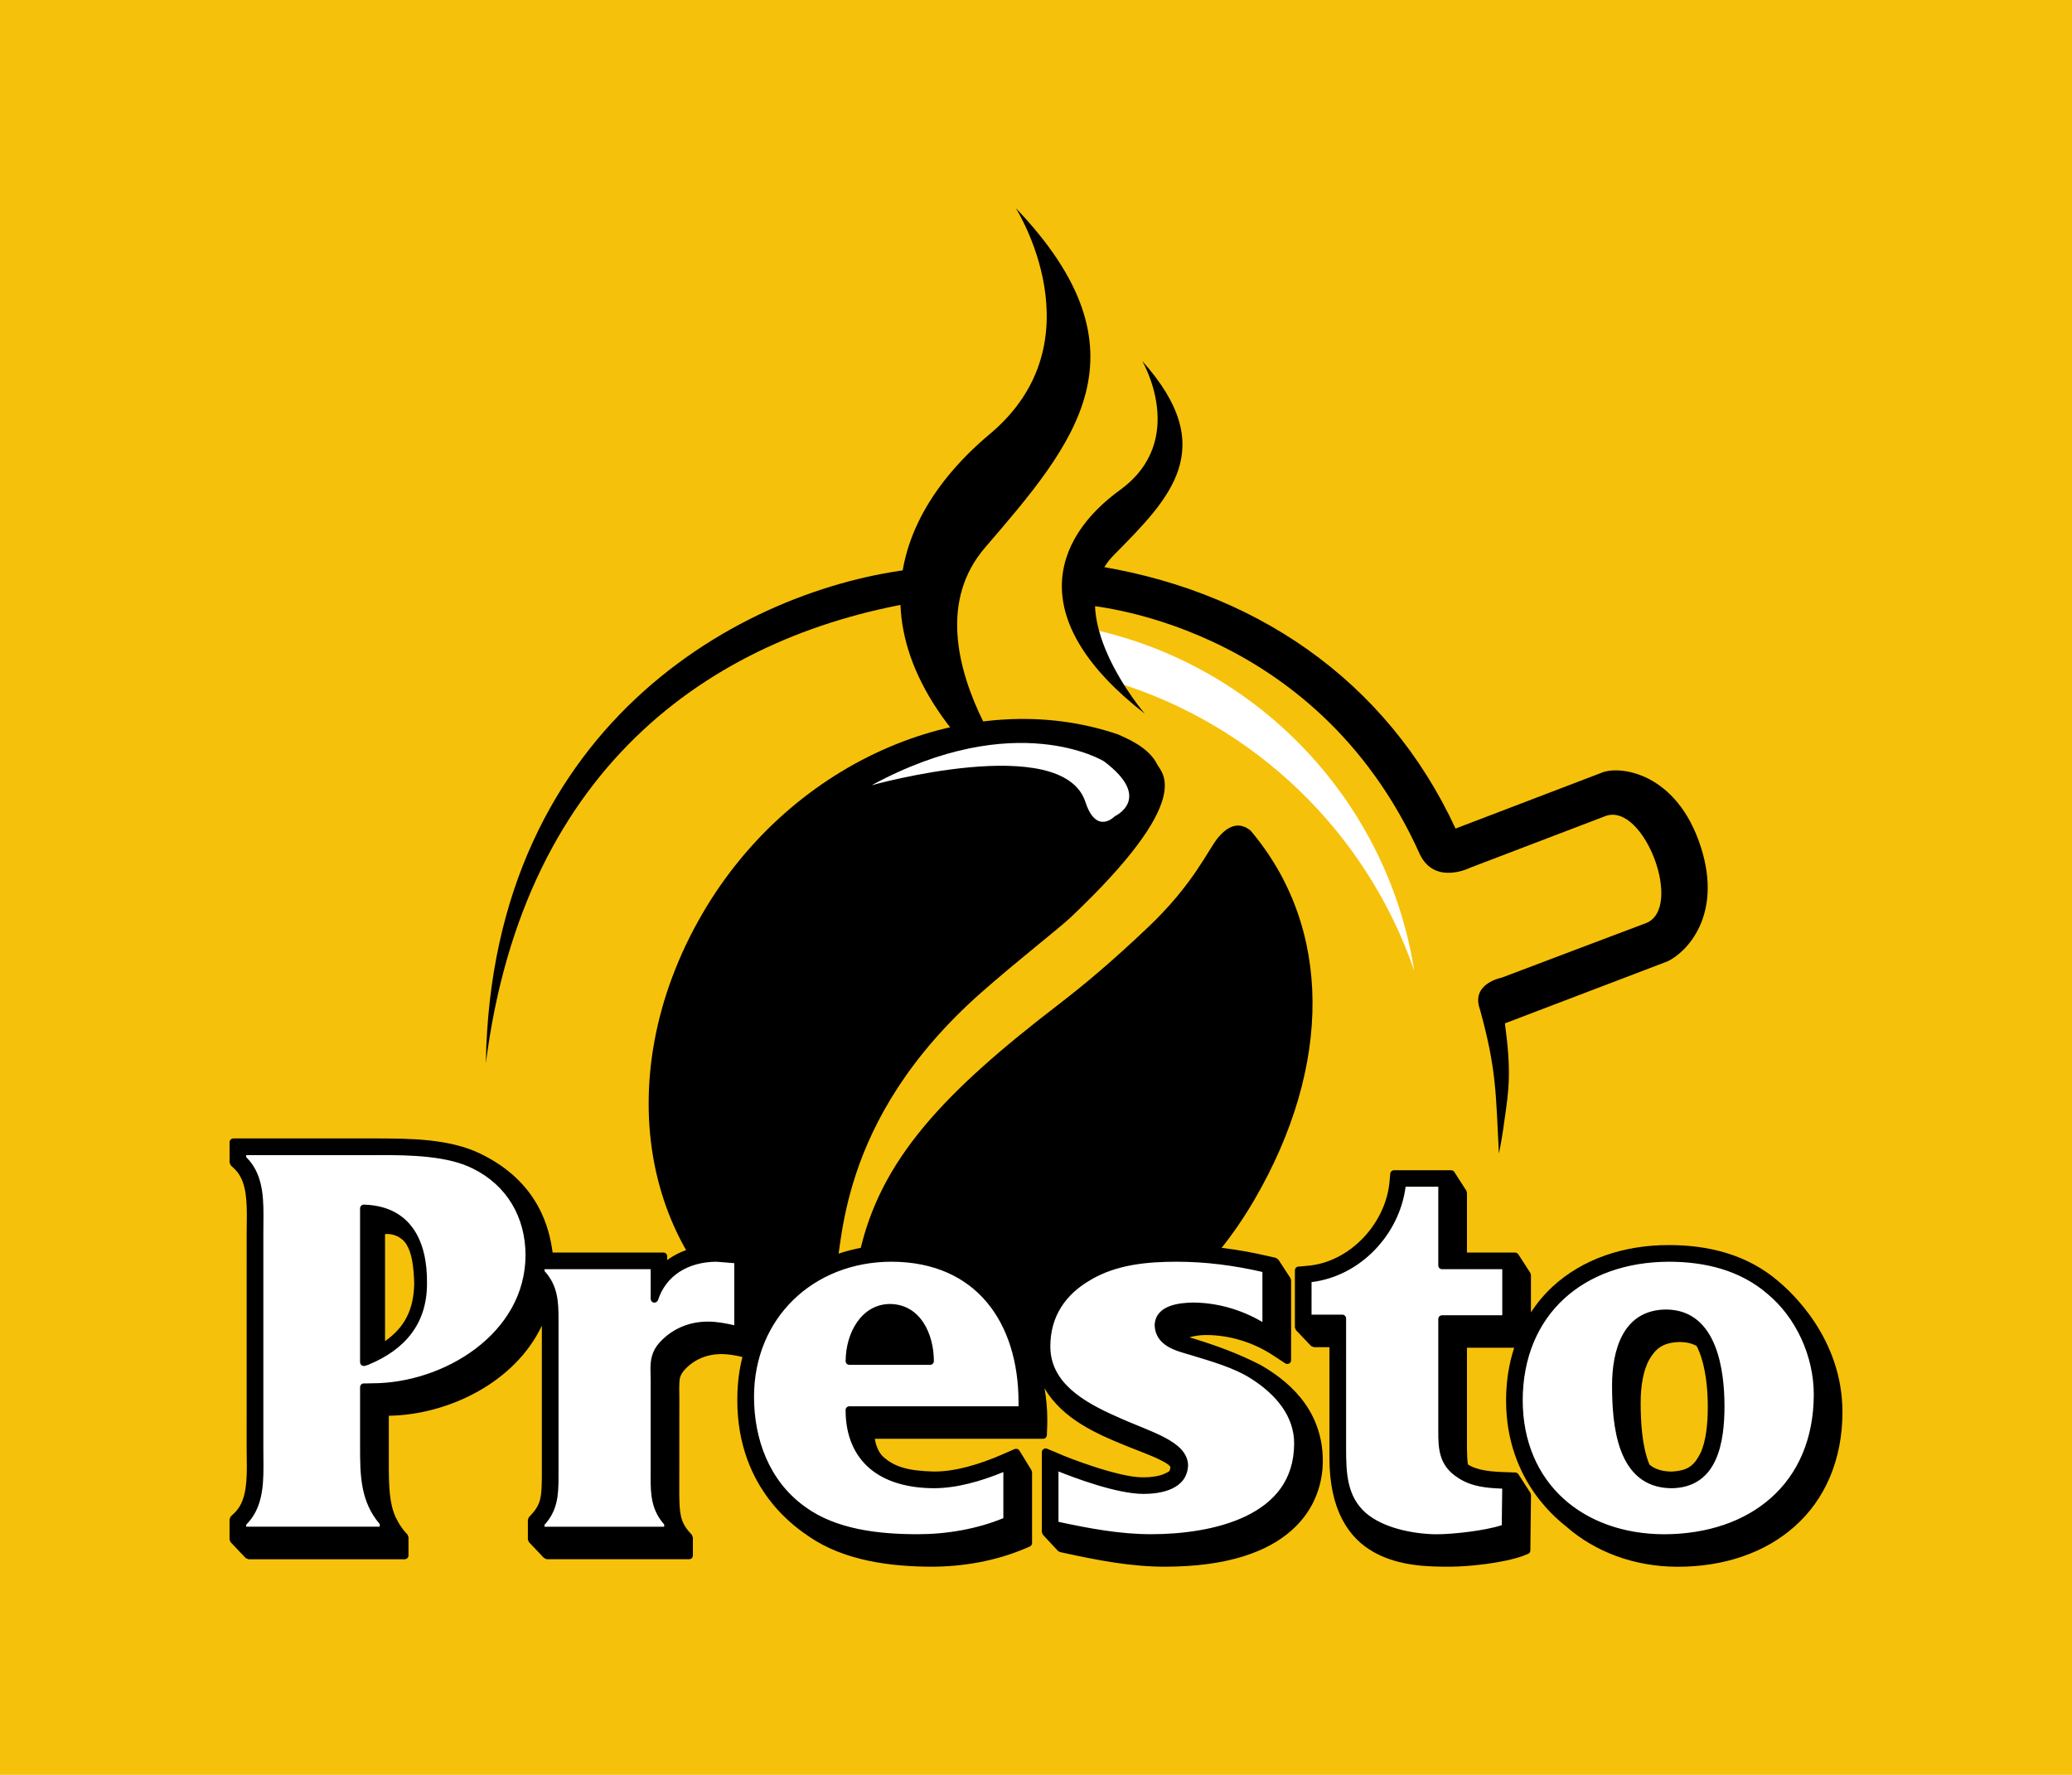 <svg xmlns="http://www.w3.org/2000/svg" width="296.185" height="253.748"><path d="M0 253.748h296.185V0H0v253.748z" fill="#f6c10b"/><path d="M145.203 29.75s12.09 19.04-3.696 32.29c-15.803 13.245-21.15 33.68 8.578 55.28 0 0-22.056-24.154-9.282-39.022 12.76-14.858 24.15-27.868 4.4-48.548"/><path d="M119.284 182.89c1.263-4.18 0-22.49 21.037-41.033 5.1-4.493 11.015-9.097 12.625-10.606 18.117-17.12 13.057-20.756 12.475-21.958-1.25-2.57-4.66-3.842-5.605-4.294-20.995-7.15-46.552 3.47-59.44 25.678-13.767 23.71-8.533 50.78 12.27 62.477 1.712-.092 6.64-10.264 6.64-10.264m59.452-64.167c-1.792-1.433-3.418-.424-4.646 1.07-1.442 1.752-3.446 6.58-10.02 12.813-5.475 5.203-9.452 8.46-12.74 10.993-16.32 12.525-25.584 22.204-28.5 35.746-2.318 10.757 2.024 6.407-.72 14.8-.89 2.71-.54 3.352 1.224 4.014 20.275 4.97 43.828-5.68 56.017-26.698 11.05-19.036 11.206-38.81-.613-52.74"/><path d="M159.362 116.695s5.54-2.53-1.56-7.853c0 0-12.56-7.765-33.21 3.426 0 0 27.285-7.654 30.57 2.404 1.57 4.805 4.2 2.023 4.2 2.023M155.07 89.752l4.207 7.723c20.094 6.07 36.107 21.546 42.882 41.32-3.877-24.608-22.82-44.205-47.09-49.043" fill="#fff"/><path d="M163.28 51.618s6.64 11.294-3.155 18.416c-9.806 7.117-13.59 18.692 3.503 31.985 0 0-12.45-14.533-4.4-22.67 8.056-8.146 15.215-15.268 4.053-27.732M244.122 201.147v.072c0 2.286-.244 4.815-1.035 6.51-.895 1.74-1.713 2.56-4.228 2.663-1.378-.035-2.323-.387-3.062-.983-.053-.108-.098-.206-.127-.3-.936-2.44-1.143-5.792-1.143-8.455v-.024h-.005l.005-.13c0-2.276.36-4.6 1.247-6.146.92-1.578 1.96-2.436 4.398-2.49.945.017 1.7.213 2.345.565.133.237.252.5.366.79.942 2.27 1.24 5.41 1.24 7.82 0 0-.006.036 0 .107m10.01-18.027c-4.454-3.81-10.048-5.118-15.582-5.112-6.56-.006-12.402 2.062-16.6 5.925-1.18 1.096-2.22 2.332-3.11 3.7v-5.302l-.066-.306-1.734-2.693c-.108-.15-.286-.253-.463-.253h-6.884v-8.538l-.07-.284-1.74-2.71c-.1-.155-.268-.237-.456-.237h-8.157c-.28 0-.517.2-.535.478l-.11 1.17c-.55 6.04-5.746 11.573-11.83 12.023l-1.195.104c-.29.016-.5.26-.5.532v8.176l.15.373 2.16 2.27.396.17h2.232v15.802c-.02 7.52 2.8 11.556 6.394 13.534 3.587 1.995 7.797 2.048 10.643 2.048h.278c2.576-.01 7.482-.506 10.362-1.546l.69-.276c.216-.066.348-.262.35-.49l.096-7.916-.076-.307-1.73-2.687c-.097-.15-.27-.244-.435-.244l-1.27-.047c-2.17-.06-4.143-.225-5.517-1.11-.093-.622-.11-1.403-.13-2.4v-14.277h6.75c-.743 2.296-1.156 4.803-1.156 7.514-.015 11.81 7.877 17.405 8.66 18.1 4.06 3.544 9.648 5.696 15.883 5.696 6.59 0 12.475-1.98 16.735-5.792 4.28-3.805 6.805-9.458 6.805-16.34-.006-10.554-7.363-17.19-9.238-18.746"/><path d="M125.316 193.303c.828-1.66 2.16-2.76 3.825-2.76 1.947 0 2.313 1.897 2.424 2.76h-6.248zM55.04 191.74v-15.305c1.13-.124 2.474.445 3.09 1.525.74 1.22 1.005 3.06 1.08 5.523-.057 3.797-1.418 6.336-4.17 8.258m125.244 3.46c-.024-.015-.04-.015-.055-.03-3.258-1.687-6.462-2.818-9.414-3.734-.256-.076-.526-.156-.773-.227.668-.25 1.703-.343 2.35-.343 3.374 0 6.795 1.05 9.657 2.952l1.668 1.095c.175.104.38.125.55.032.19-.098.29-.273.29-.47v-11.44l-.083-.287-1.726-2.653-.34-.25-.995-.232c-4.316-1.01-8.735-1.607-13.188-1.607-4.4.005-9.19.397-13.455 2.89-4.217 2.336-7.008 6.432-7.008 11.552 0 .154 0 .3.006.46-1.115-2.91-2.74-5.74-4.875-8.243-3.486-4.075-8.707-6.664-15.403-6.664h-.024c-.01 0-.037 0-.087.005-7.738.024-14.418 3.64-18.312 9.415v-5.838l-.088-.294-1.745-2.684c-.087-.143-.23-.243-.407-.25l-4.345-.348c-.037 0-.082-.005-.143-.005-2.573 0-5.025.733-6.968 2.155v-.543c0-.14-.045-.273-.154-.373-.095-.11-.235-.164-.38-.164h-15.84c-.433-3.207-1.844-10.053-10.36-14.15-4.41-2.128-10.014-2.15-14.486-2.165H33.353c-.138 0-.286.06-.384.16-.086.097-.155.238-.155.388v2.916l.183.395.416.393c1.55 1.398 1.872 3.677 1.872 6.635 0 .88-.024 1.8-.024 2.734l-.003 30.65c.002.925.026 1.84.026 2.715 0 2.963-.32 5.247-1.878 6.66l-.41.382-.183.397v2.928l.146.362 2.172 2.285.394.164H57.86c.128 0 .274-.066.377-.158.098-.104.156-.24.156-.39v-2.615l-.143-.363-.275-.294c-.59-.683-1.038-1.38-1.37-2.115l-.028.016-.053-.153v-.01c-.858-1.92-.945-4.33-.945-7.488v-6.947c8.482-.132 18.032-4.742 21.876-12.88v21.614c-.032 2.772-.09 3.863-1.5 5.393l-.348.374-.15.372v2.833l.15.362 2.165 2.275.39.166h20.35c.136 0 .282-.058.383-.15.098-.104.15-.244.15-.39v-2.568l-.148-.378-.28-.31c-1.396-1.546-1.483-2.804-1.515-5.48v-1.41l.008-12.43c-.007-.58-.017-1.08-.017-1.498.042-1.28.042-1.583.752-2.457 1.427-1.525 3.227-2.25 5.3-2.26.905 0 1.927.177 2.986.415-.465 1.803-.71 3.706-.727 5.692 0 .162-.008.32-.008.487-.008 12.953 8.76 18.465 10.273 19.51 5.046 3.48 11.763 4.288 17.495 4.298 4.506 0 9.227-.83 13.378-2.602l.658-.278c.2-.088.33-.29.33-.5v-10.112l-.08-.294-1.728-2.82c-.16-.227-.43-.31-.688-.21l-1.8.785c-3.21 1.398-6.672 2.436-9.677 2.425h-.013c-.014 0-.038-.005-.08 0-3.622-.092-5.658-.646-7.323-2.218-.61-.615-.99-1.71-1.084-2.46h24.048c.29 0 .524-.228.54-.524l.042-1.05c.02-.427.02-.856.02-1.272 0-1.41-.14-2.89-.39-4.38 2.59 4.494 7.818 6.652 11.286 8.08 1.504.623 3.26 1.26 4.625 1.865.678.31 1.258.614 1.647.88.387.264.43.444.437.444v.01c-.102.69-.134.575-.83.935-.75.358-2.015.53-3 .52 0 .015 0 .01-.013 0-.024-.012-.05-.022-.122 0-3.606.015-11.353-3.072-11.842-3.326l-1.817-.76c-.174-.074-.37-.053-.52.045-.15.1-.242.27-.242.45v11.43l.15.36 2.16 2.328.282.156.852.185c4.525.98 9.296 1.908 14.106 1.908 9.103 0 14.763-2.176 18.16-5.202 3.405-3.01 4.456-6.83 4.456-9.93 0-7.843-5.655-11.815-8.806-13.655"/><path d="M52.505 194.61c-.16.057-.33.1-.492.152v-21.998c6.43.243 8.493 4.86 8.493 10.72 0 5.5-2.883 8.99-8 11.127m15.33-28.036c-4.12-2.052-10.14-1.975-14.746-1.975H34.663v1.063c2.87 2.658 2.447 6.847 2.447 10.725v30.648c0 3.863.423 8.062-2.447 10.72v1.062h20.16V217.7c-2.707-3.086-2.81-6.547-2.81-10.822v-8.555c.39.032.818-.01 1.26-.01 10.31 0 22.388-7.178 22.388-18.877 0-5.603-2.792-10.384-7.823-12.862m25.716 19.123v-4.78H77.297v1.02c2.174 2.296 2.007 4.634 2.007 8.052v19.758c0 3.484.167 5.77-2.007 8.056v1.014h18.19v-1.072c-2.122-2.285-1.934-4.612-1.934-7.998v-12.433c0-2.063-.25-3.47 1.15-5.025 1.738-1.893 4.036-2.81 6.507-2.81 1.395 0 2.88.33 4.29.662v-10.044l-3.054-.25c-4.204 0-7.654 2.063-8.893 5.85m27.863 8.898c.018-3.868 2.155-7.623 5.785-7.623 3.94 0 5.746 3.937 5.746 7.623h-11.53zm6.015-14.747c-11.452 0-20.195 8.317-20.195 19.85 0 6.185 2.224 12.36 7.522 16.148 4.588 3.383 10.852 4.04 16.457 4.04 4.303 0 8.827-.808 12.754-2.484v-7.754c-3.36 1.442-7.038 2.573-10.448 2.573-7.333 0-12.104-3.537-12.104-10.62h24.704c.466-11.88-5.674-21.754-18.69-21.754m51.832 16.887c-2.618-1.734-6.018-2.63-8.972-3.542-1.99-.574-4.695-1.236-4.695-3.79 0-2.23 3.204-2.633 4.856-2.633 3.708 0 7.422 1.15 10.546 3.217v-8.58c-4.2-.987-8.472-1.56-12.77-1.56-4.28 0-8.733.406-12.522 2.64-3.788 2.138-6.102 5.524-6.102 9.96 0 11.118 19.708 11.454 19.708 16.977 0 3.05-3.56 3.63-5.867 3.63-4.318 0-11.996-3.19-12.676-3.482v8.436c4.506.983 9.176 1.878 13.748 1.878 8.73 0 21.003-2.468 21.003-13.52 0-4.192-2.785-7.407-6.256-9.63m26.878-27.604h-5.687c-.654 6.923-6.425 13.108-13.51 13.672v5.692h4.945v17.55c0 3.87-.166 7.824 2.966 10.628 2.637 2.306 6.92 3.143 10.3 3.212 2.233.042 7.486-.493 10.046-1.464l.082-6.116c-2.216-.085-4.62-.156-6.598-1.475-2.63-1.737-2.544-3.88-2.544-6.847v-15.403h9.142v-7.665h-9.142v-11.784zm32.74 43.09c-7.244 0-7.91-8.656-7.91-14.163 0-4.865 1.39-10.3 7.253-10.3 6.67 0 7.744 8.228 7.744 13.346 0 4.85-.82 11.117-7.087 11.117m14.087-27.68c-4.037-3.458-9.15-4.694-14.416-4.694-12.355 0-21.428 7.745-21.428 20.35 0 12.19 8.99 19.688 20.768 19.688 12.522 0 21.92-7.498 21.92-20.514 0-5.604-2.55-11.29-6.843-14.83" fill="#fff"/><path d="M178.057 216.78c-4.035 1.943-9.22 2.57-13.542 2.565-4.368.005-8.86-.83-13.21-1.77v-7.203c2.186.874 8.28 3.2 12.138 3.212 2.308 0 6.306-.538 6.39-4.173-.214-3.454-5.33-4.643-10.176-6.867-4.904-2.16-9.54-4.927-9.516-10.092.01-4.25 2.162-7.415 5.826-9.504 3.66-2.147 8.01-2.56 12.26-2.56 4.102 0 8.203.532 12.23 1.464v7.157c-3.024-1.79-6.516-2.783-10.005-2.783-1.66.042-5.24.278-5.398 3.18.06 3.066 3.188 3.743 5.092 4.307 2.957.912 6.293 1.817 8.824 3.477l.294-.45-.294.45c3.394 2.187 6.023 5.253 6.023 9.182-.02 5.3-2.887 8.455-6.933 10.41m1.493-20.493h.016c-2.748-1.8-6.168-2.706-9.126-3.614-2.075-.59-4.374-1.225-4.305-3.27 0-.807.522-1.28 1.467-1.643.9-.347 2.068-.456 2.85-.45 3.586 0 7.195 1.117 10.25 3.124.164.108.38.124.56.026.16-.1.27-.28.27-.47v-8.58c0-.253-.165-.47-.41-.524-4.23-.998-8.566-1.58-12.895-1.58-4.316 0-8.867.397-12.806 2.708-3.91 2.203-6.36 5.798-6.353 10.437.018 5.953 5.24 8.93 10.16 11.076 5.005 2.11 9.752 3.836 9.524 5.885-.004 1.304-.674 1.976-1.736 2.477-1.045.487-2.457.622-3.57.622-4.108.02-11.817-3.157-12.47-3.43-.163-.08-.36-.058-.502.045-.156.09-.24.26-.24.44v8.445c0 .255.172.477.42.527 4.52.977 9.203 1.888 13.863 1.888 8.753-.02 21.49-2.457 21.546-14.056-.004-4.457-2.96-7.82-6.51-10.083m65.87 4.82c-.025 4.89-.803 10.563-6.54 10.578-3.384-.02-5.126-1.927-6.18-4.67-1.022-2.74-1.2-6.224-1.2-8.954.056-4.84 1.335-9.758 6.726-9.763 3.076.01 4.778 1.82 5.86 4.42 1.06 2.583 1.336 5.866 1.333 8.39m-7.194-13.89c-6.328.01-7.784 5.95-7.795 10.844.012 5.45.576 14.597 8.45 14.71 6.78-.055 7.603-6.84 7.624-11.664-.002-5.1-1-13.775-8.278-13.89m-.334 32.134c-11.56-.032-20.2-7.252-20.233-19.15.034-12.327 8.755-19.777 20.883-19.814 5.192 0 10.164 1.215 14.064 4.562 4.165 3.442 6.66 8.99 6.66 14.426-.028 12.724-9.056 19.934-21.375 19.976m15.417-35.22c-4.153-3.574-9.413-4.824-14.767-4.824-12.578.016-21.943 7.988-21.96 20.894.017 12.484 9.297 20.204 21.31 20.225 12.726-.02 22.418-7.74 22.45-21.05-.013-5.767-2.618-11.59-7.034-15.245m-38.57 3.91h-8.6c-.14 0-.28.056-.395.16-.092.097-.15.243-.15.383v15.914c-.016 2.658.092 5.028 2.795 6.765 1.978 1.33 4.255 1.48 6.344 1.562l-.066 5.224c-2.455.815-7.067 1.302-9.26 1.302-.04 0-.107-.005-.18-.005-.04 0-.07 0-.105.005-3.264-.07-7.453-.916-9.928-3.082-2.624-2.348-2.777-5.607-2.777-9.123v-18.653c0-.143-.06-.278-.157-.376-.1-.103-.232-.162-.37-.162h-4.413V183.3c6.982-.84 12.568-6.808 13.445-13.634h4.672v11.252c0 .146.06.284.15.384.115.098.256.154.396.154h8.6v6.584zm.54-7.665h-8.6v-11.24c0-.14-.056-.287-.16-.38-.102-.103-.245-.158-.38-.158h-5.687c-.278 0-.514.21-.54.48-.62 6.665-6.22 12.654-13.03 13.202-.277.02-.49.256-.49.526v5.687c0 .145.068.286.166.384.096.103.237.156.382.156h4.398V207.144c0 3.497.106 7.21 3.145 9.928 2.823 2.452 7.194 3.275 10.646 3.352h.28c2.44-.02 7.362-.522 9.975-1.485.215-.082.352-.284.352-.5l.082-6.12c.007-.298-.226-.547-.522-.558-2.224-.066-4.498-.17-6.307-1.39-2.273-1.52-2.294-3.142-2.31-5.875v-15.382h8.6c.145 0 .282-.053.394-.156.09-.104.145-.245.145-.377v-7.665c0-.145-.056-.272-.146-.378-.112-.11-.254-.165-.395-.165M52.557 194v-20.667c5.64.5 7.34 4.556 7.397 10.135-.018 5.223-2.59 8.414-7.397 10.532m-.522-21.774c-.153-.01-.29.04-.397.146-.1.108-.168.24-.168.392v21.988c0 .164.088.33.202.434.108.07.227.108.34.108.05 0 .102-.005.157-.015.152-.06.314-.11.462-.152 5.322-2.182 8.427-5.936 8.406-11.66.077-5.925-2.237-11.035-9.002-11.242m1.237 25.54c-.366 0-.68.025-.953.025-.1 0-.188 0-.27-.004-.15-.016-.294.042-.408.145-.103.094-.17.245-.17.393v8.544c-.005 4.21.088 7.83 2.81 11.03v.373H35.19v-.286c2.235-2.22 2.47-5.285 2.47-8.226 0-.916-.015-1.832-.015-2.722v-30.648c0-.905.016-1.82.016-2.74 0-2.936-.225-6.01-2.47-8.218v-.278H53.09c.342 0 .7-.01 1.062-.01 4.424-.01 9.812.092 13.433 1.924 4.86 2.388 7.525 6.95 7.538 12.37-.02 11.276-11.745 18.318-21.85 18.33m14.794-31.674c-3.982-1.975-9.457-2.025-13.915-2.025H34.658c-.146 0-.283.055-.392.148-.093.108-.154.243-.154.384v1.063l.175.4c2.015 1.85 2.293 4.6 2.293 7.585 0 .906-.016 1.824-.016 2.74v30.648c0 .91.016 1.817.016 2.722 0 2.99-.278 5.735-2.298 7.596l-.17.402v1.062c0 .132.06.283.154.38.11.1.246.152.392.152h20.164c.135 0 .288-.053.39-.15.09-.1.144-.234.144-.382v-1.128l-.127-.352c-2.564-2.912-2.672-6.17-2.672-10.47v-8.007c.236-.005.47-.013.715-.013 10.51 0 22.896-7.29 22.93-19.41 0-5.79-2.928-10.785-8.136-13.345m36.897 23.375c-1.218-.275-2.502-.52-3.752-.52-2.603-.004-5.073.96-6.913 2.974-1.155 1.26-1.325 2.567-1.314 3.896 0 .477.027.977.027 1.5v12.43c0 .486-.006.947-.006 1.407-.013 2.576.127 4.753 1.938 6.794v.323h-17.12l.01-.26c1.858-2.05 2.006-4.214 2.006-6.867v-22.536c0-2.616-.126-4.814-2-6.892v-.26h15.173v4.242c0 .262.188.495.452.532.257.036.503-.115.6-.37 1.153-3.525 4.325-5.442 8.336-5.474l2.564.207v8.874zm.577-9.91l-3.05-.25-.044.53v-.53c-3.51-.017-6.6 1.405-8.367 4.03v-2.42c0-.15-.04-.27-.143-.377-.106-.112-.252-.165-.39-.165h-16.25c-.15 0-.28.053-.382.157-.1.114-.153.24-.153.386v1.02l.138.368c1.728 1.834 1.834 3.603 1.863 6.3-.013.435-.013.896 0 1.383l-.013 19.757c0 .485 0 .946.013 1.396-.03 2.74-.135 4.442-1.863 6.288l-.138.363v1.025c0 .148.053.283.153.38.1.1.23.152.382.152h18.188c.154 0 .278-.053.382-.15.1-.1.164-.234.164-.382v-1.072l-.15-.37c-1.68-1.807-1.79-3.57-1.8-6.223V197.315c0-.55-.016-1.038-.016-1.5.015-1.29.103-2.125 1.037-3.163 1.627-1.78 3.777-2.626 6.112-2.626 1.313 0 2.764.32 4.157.646.163.04.34 0 .465-.103.124-.105.198-.26.198-.428v-10.045c0-.29-.22-.524-.492-.54m40.053 21.5h-24.178c-.135 0-.288.06-.383.157-.11.098-.157.24-.157.39-.005 3.653 1.258 6.5 3.493 8.382 2.24 1.877 5.403 2.774 9.152 2.785 3.272-.01 6.717-1.002 9.905-2.31v6.59c-3.763 1.546-8.094 2.3-12.208 2.295-5.56.005-11.71-.667-16.15-3.932-5.11-3.664-7.284-9.653-7.284-15.713 0-11.242 8.457-19.298 19.648-19.314 12.232.032 18.12 8.832 18.163 19.986.008.228 0 .456 0 .684m-18.162-21.75c-11.72.016-20.706 8.578-20.732 20.394 0 6.298 2.282 12.674 7.736 16.587 4.78 3.48 11.138 4.117 16.783 4.138 4.37 0 8.962-.823 12.957-2.518.193-.092.33-.29.33-.508v-7.75c0-.183-.1-.347-.253-.456-.145-.098-.333-.114-.5-.042-3.312 1.432-6.934 2.533-10.23 2.533-6.976-.06-11.278-3.124-11.55-9.544h24.15c.302 0 .535-.232.545-.528.008-.42.016-.832.016-1.24-.015-11.516-6.38-21.05-19.25-21.066m-5.456 14.752c.21-3.5 2.195-6.558 5.226-6.547 3.336.01 5.02 3.172 5.195 6.548h-10.42zm5.226-7.628c-4.072.043-6.31 4.133-6.325 8.16 0 .15.048.286.157.39.095.103.248.148.383.148h11.53c.15 0 .28-.045.38-.15.108-.102.163-.237.163-.388-.002-3.8-1.88-8.123-6.288-8.16M132.258 81.18c-24.374 2.11-62.01 21.354-62.808 70.826 5.5-43.192 33.333-61.645 62.975-66.16l-.167-4.667zM211.545 144.282c2.39 8.66 2.263 11.956 2.72 20.648.24-1.144.428-2.266.6-3.402.013-.098.032-.2.045-.312.04-.257.07-.527.108-.795.72-4.86 1.02-7.256.104-14.11l23.23-8.86c2.668-1.23 7.958-6.52 4.768-16.387-3.41-10.582-11.47-11.615-14.046-10.635-1.88.725-15.97 6.108-21.008 8.03-9.815-21.213-28.933-34.44-52.922-37.802l-.19 5.838s32.938 2.078 48.013 35.652c2.152 4.487 7.228 1.895 7.228 1.895 4.016-1.534 15.52-5.934 19.274-7.36 5.495-2.096 11.293 13.21 5.802 15.304-2.59.99-16.436 6.19-20.608 7.79 0 0-4.44.83-3.12 4.508"/></svg>